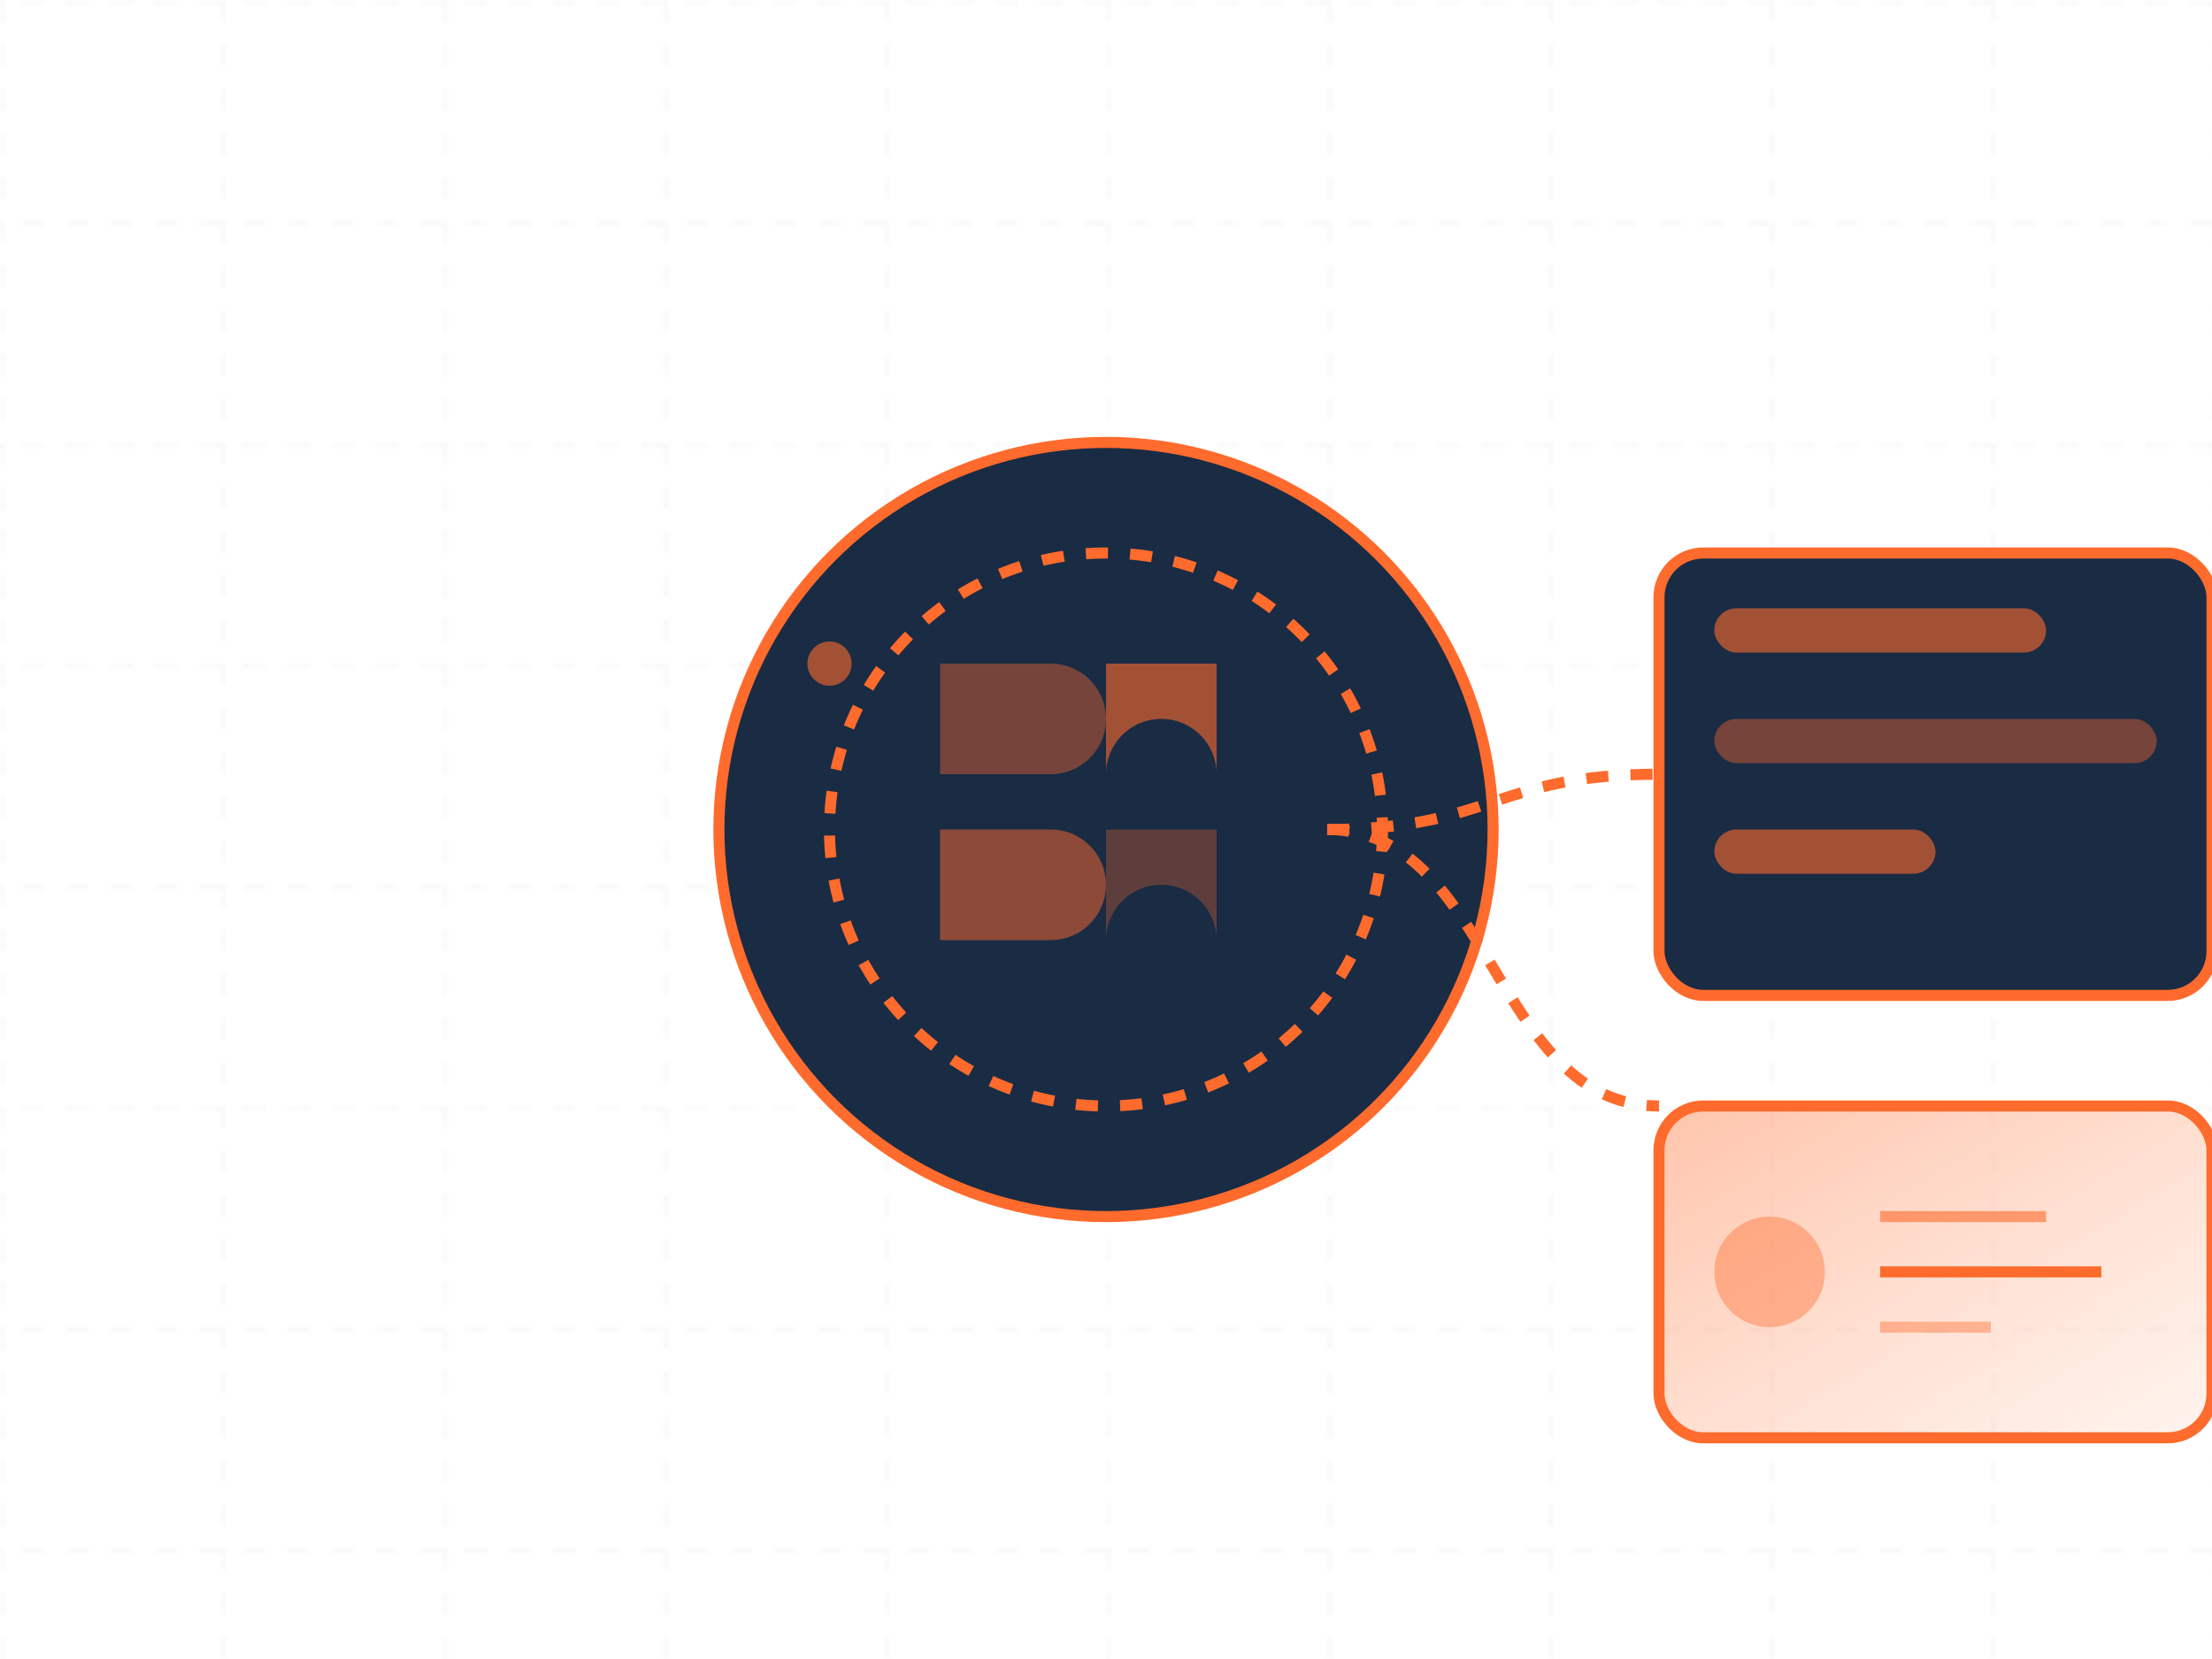 <svg width="400" height="300" viewBox="0 0 400 300" fill="none" xmlns="http://www.w3.org/2000/svg">
  <!-- Background Grid -->
  <defs>
    <pattern id="grid" x="0" y="0" width="40" height="40" patternUnits="userSpaceOnUse">
      <path d="M 40 0 L 0 0 0 40" fill="none" stroke="#243B61" stroke-width="0.5" stroke-dasharray="4 4"/>
    </pattern>
    <linearGradient id="orangeGradient" x1="0%" y1="0%" x2="100%" y2="100%">
      <stop offset="0%" style="stop-color:#FF6B2C;stop-opacity:0.4"/>
      <stop offset="100%" style="stop-color:#FF8F59;stop-opacity:0.1"/>
    </linearGradient>
  </defs>
  <rect width="400" height="300" fill="url(#grid)" opacity="0.1"/>

  <!-- Main Elements -->
  <g transform="translate(50, 30)">
    <!-- Central Hub -->
    <circle cx="150" cy="120" r="70" fill="#1A2B44" stroke="#FF6B2C" stroke-width="2"/>
    <circle cx="150" cy="120" r="50" fill="none" stroke="#FF6B2C" stroke-width="2" stroke-dasharray="4 4"/>
    
    <!-- Puzzle Pieces -->
    <g transform="translate(120, 90)">
      <!-- Piece 1 -->
      <path d="M0 0 L20 0 A10 10 0 0 1 20 20 L0 20 L0 0" 
            fill="#FF6B2C" opacity="0.4"/>
      <!-- Piece 2 -->
      <path d="M30 0 L50 0 L50 20 A10 10 0 0 0 30 20 L30 0" 
            fill="#FF6B2C" opacity="0.6"/>
      <!-- Piece 3 -->
      <path d="M0 30 L20 30 A10 10 0 0 1 20 50 L0 50 L0 30" 
            fill="#FF6B2C" opacity="0.5"/>
      <!-- Piece 4 -->
      <path d="M30 30 L50 30 L50 50 A10 10 0 0 0 30 50 L30 30" 
            fill="#FF6B2C" opacity="0.3"/>
    </g>

    <!-- Connected Elements -->
    <g transform="translate(250, 70)">
      <!-- Code Window -->
      <rect x="0" y="0" width="100" height="80" rx="8" fill="#1A2B44" stroke="#FF6B2C" stroke-width="2"/>
      <rect x="10" y="10" width="60" height="8" rx="4" fill="#FF6B2C" opacity="0.6"/>
      <rect x="10" y="30" width="80" height="8" rx="4" fill="#FF6B2C" opacity="0.4"/>
      <rect x="10" y="50" width="40" height="8" rx="4" fill="#FF6B2C" opacity="0.6"/>
    </g>

    <!-- Connection Lines -->
    <path d="M190 120 C 220 120, 220 110, 250 110" stroke="#FF6B2C" stroke-width="2" stroke-dasharray="4 4"/>
    <path d="M190 120 C 220 120, 220 170, 250 170" stroke="#FF6B2C" stroke-width="2" stroke-dasharray="4 4"/>

    <!-- Solution Box -->
    <g transform="translate(250, 170)">
      <rect x="0" y="0" width="100" height="60" rx="8" fill="url(#orangeGradient)" stroke="#FF6B2C" stroke-width="2"/>
      <circle cx="20" cy="30" r="10" fill="#FF6B2C" opacity="0.4"/>
      <path d="M40 30 L80 30" stroke="#FF6B2C" stroke-width="2"/>
      <path d="M40 20 L70 20" stroke="#FF6B2C" stroke-width="2" opacity="0.6"/>
      <path d="M40 40 L60 40" stroke="#FF6B2C" stroke-width="2" opacity="0.4"/>
    </g>
  </g>

  <!-- Animated Elements -->
  <g transform="translate(150, 120)">
    <circle r="4" fill="#FF6B2C" opacity="0.6">
      <animateMotion 
        path="M0 0 L30 -20 L60 0 L30 20 Z" 
        dur="4s" 
        repeatCount="indefinite"/>
    </circle>
  </g>
</svg> 